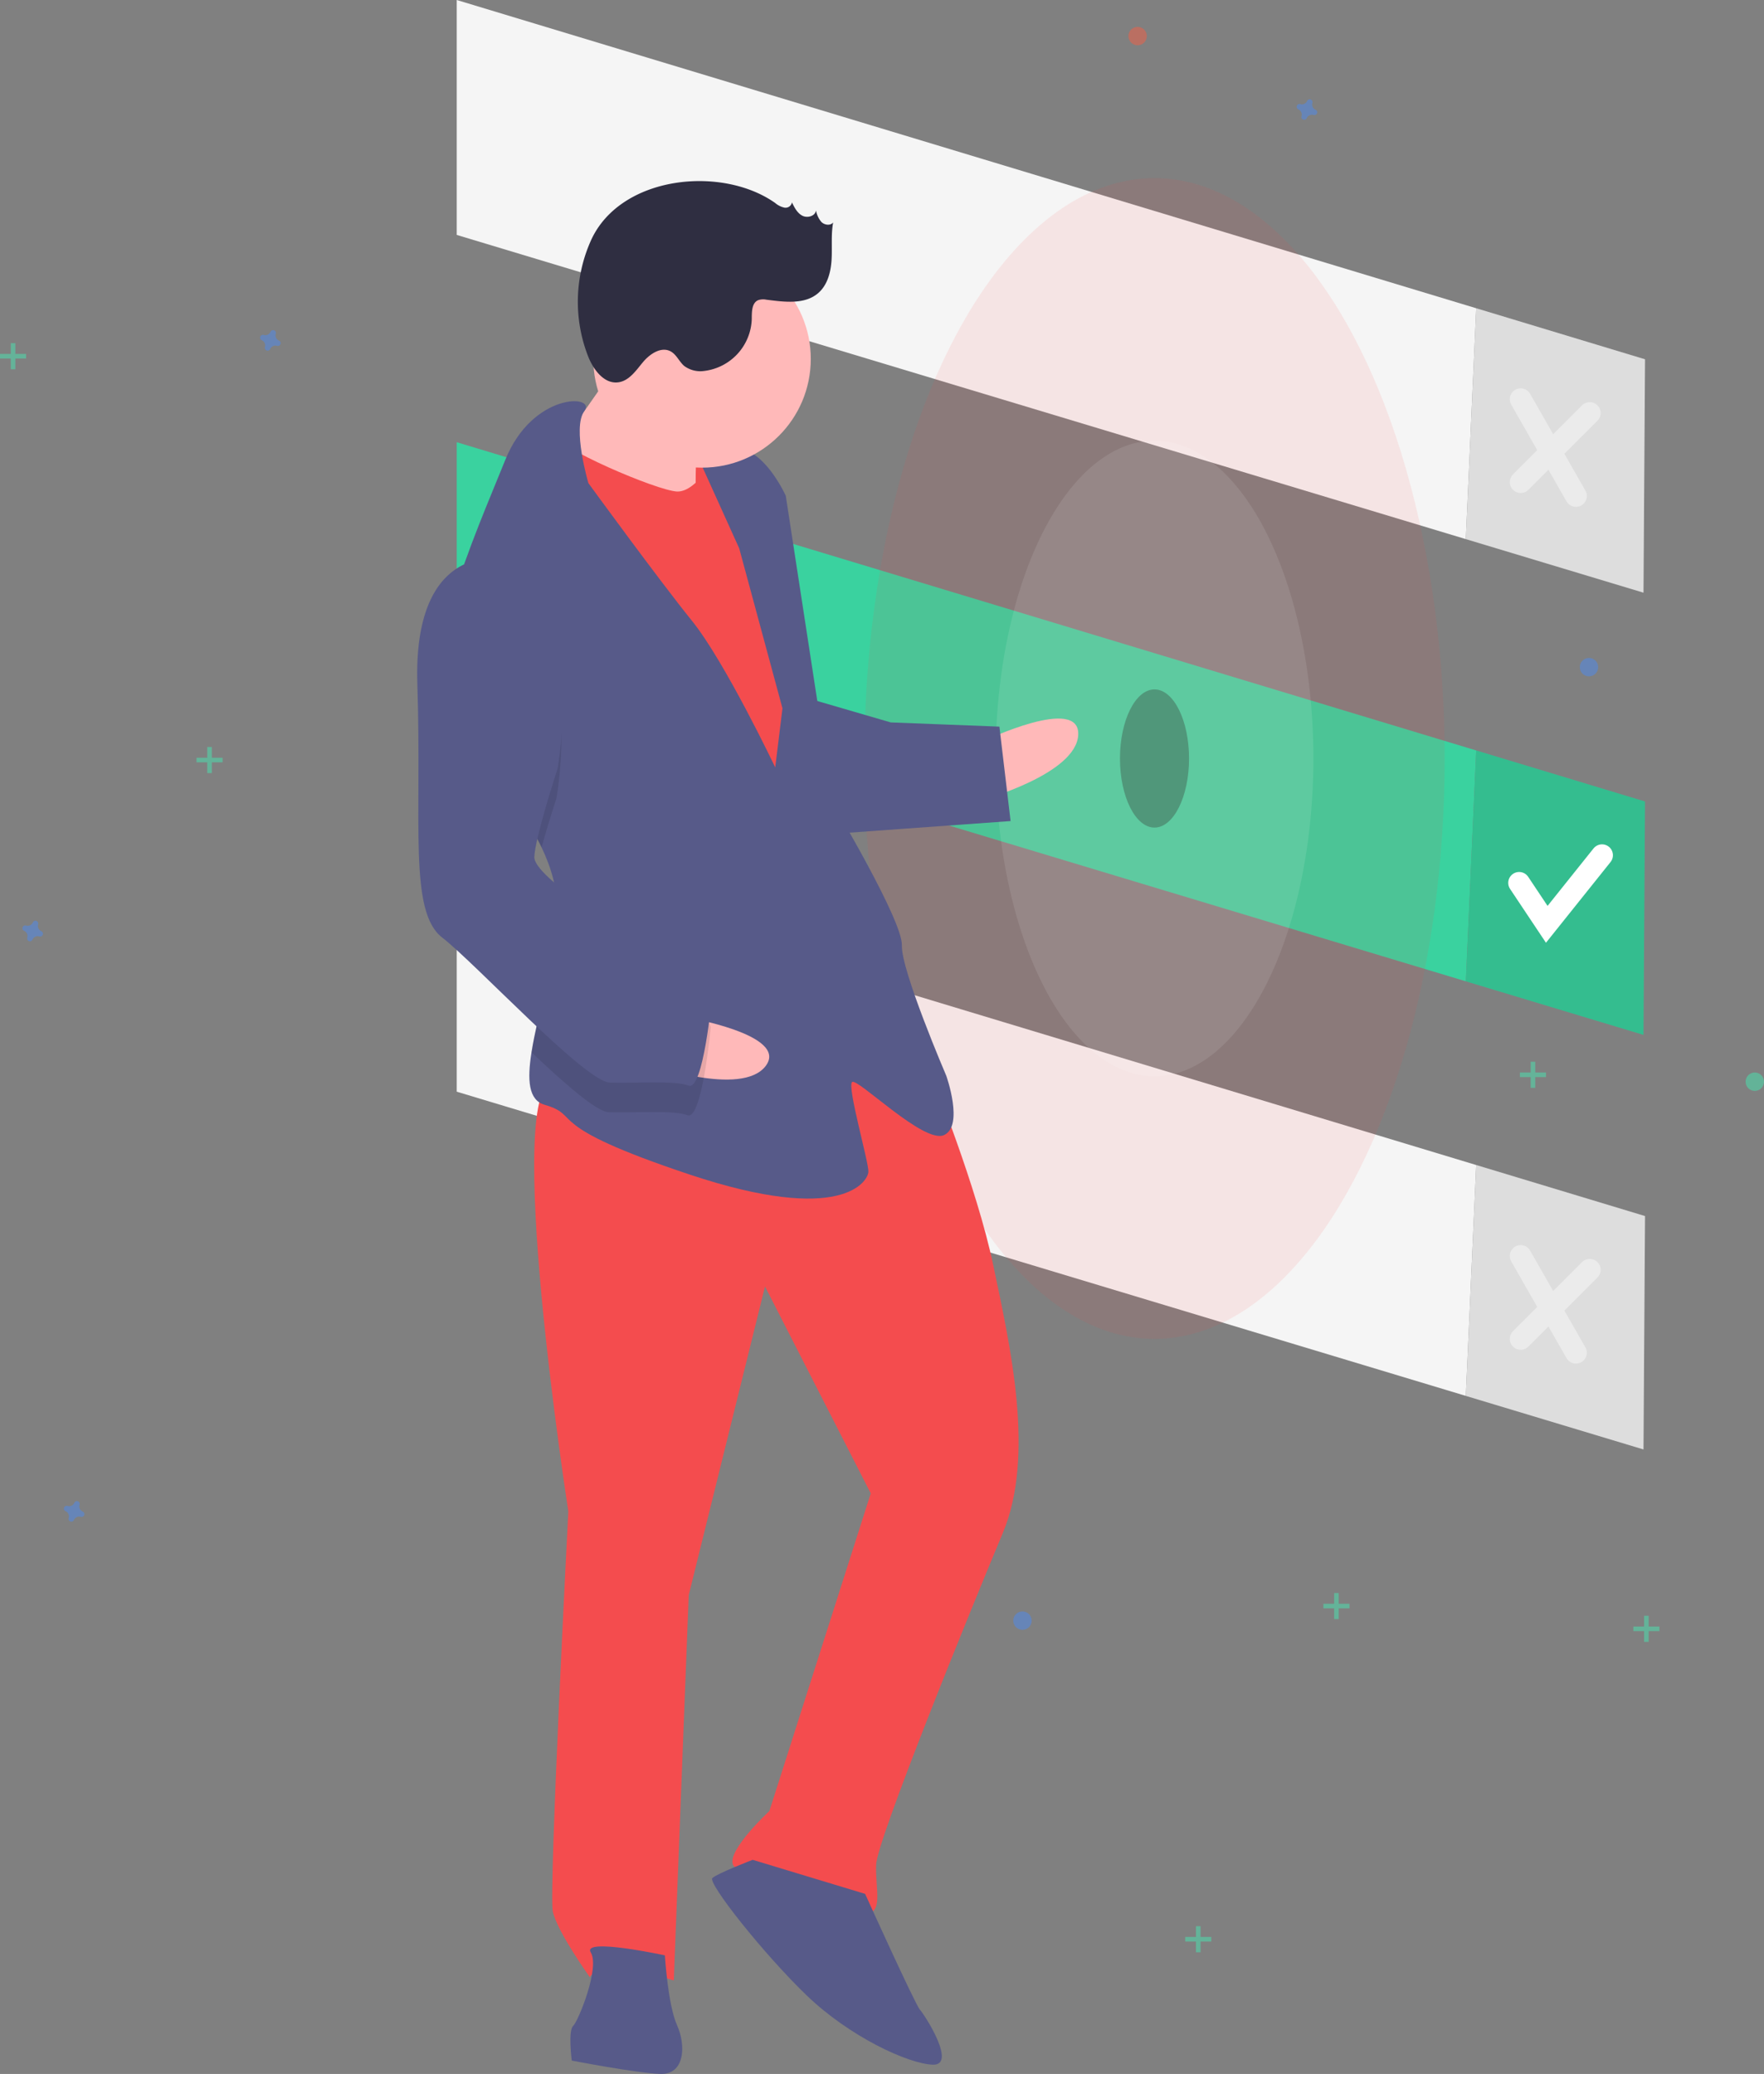 <svg id="f9bc2a0f-651a-4336-bfd5-9ca8f57cbc4d" data-name="Layer 1" xmlns="http://www.w3.org/2000/svg" width="567" height="666.546" viewBox="0 0 567 666.546"><rect x="0" y="0" width="567" height="666.546" fill="#808080" stroke="none"/><title>Choose</title><polygon points="528.756 115.473 474.496 99.068 471.159 173.268 528.262 190.48 528.756 115.473" fill="#f5f5f5"/><polygon points="146.808 0 146.808 75.501 471.159 173.268 474.496 99.068 146.808 0" fill="#f5f5f5"/><polygon points="528.756 115.473 474.496 99.068 471.159 173.268 528.262 190.48 528.756 115.473" opacity="0.1"/><polygon points="528.756 257.593 474.496 241.188 471.159 315.388 528.262 332.601 528.756 257.593" fill="#3ad29f"/><polygon points="146.808 142.12 146.808 217.621 471.159 315.388 474.496 241.188 146.808 142.12" fill="#3ad29f"/><polygon points="528.756 257.593 474.496 241.188 471.159 315.388 528.262 332.601 528.756 257.593" opacity="0.1"/><polyline points="488.291 283.747 497.174 297.07 514.939 274.864" fill="none" stroke="#fff" stroke-linecap="round" stroke-miterlimit="10" stroke-width="7"/><g opacity="0.4"><line x1="488.785" y1="128.303" x2="506.55" y2="159.392" fill="none" stroke="#fff" stroke-linecap="round" stroke-miterlimit="10" stroke-width="7"/><line x1="510.991" y1="132.744" x2="488.785" y2="154.95" fill="none" stroke="#fff" stroke-linecap="round" stroke-miterlimit="10" stroke-width="7"/></g><polygon points="528.756 390.83 474.496 374.426 471.159 448.626 528.262 465.838 528.756 390.83" fill="#f5f5f5"/><polygon points="146.808 275.358 146.808 350.859 471.159 448.626 474.496 374.426 146.808 275.358" fill="#f5f5f5"/><polygon points="528.756 390.83 474.496 374.426 471.159 448.626 528.262 465.838 528.756 390.83" opacity="0.1"/><g opacity="0.4"><line x1="488.785" y1="403.661" x2="506.55" y2="434.749" fill="none" stroke="#fff" stroke-linecap="round" stroke-miterlimit="10" stroke-width="7"/><line x1="510.991" y1="408.102" x2="488.785" y2="430.308" fill="none" stroke="#fff" stroke-linecap="round" stroke-miterlimit="10" stroke-width="7"/></g><ellipse cx="371.091" cy="243.775" rx="11.103" ry="22.206" opacity="0.3"/><ellipse cx="371.091" cy="243.775" rx="93.266" ry="186.533" fill="#f44c4e" opacity="0.1"/><ellipse cx="371.091" cy="243.775" rx="51.074" ry="102.149" fill="#fff" opacity="0.1"/><g opacity="0.5"><rect x="3.454" y="110.291" width="1.48" height="8.389" fill="#47e6b1"/><rect x="319.954" y="227.018" width="1.48" height="8.389" transform="translate(235.407 -206.209) rotate(90)" fill="#47e6b1"/></g><g opacity="0.5"><rect x="528.454" y="519.291" width="1.48" height="8.389" fill="#47e6b1"/><rect x="844.954" y="636.018" width="1.48" height="8.389" transform="translate(1169.407 -322.209) rotate(90)" fill="#47e6b1"/></g><g opacity="0.5"><rect x="491.992" y="341.236" width="1.48" height="8.389" fill="#47e6b1"/><rect x="808.492" y="457.964" width="1.48" height="8.389" transform="translate(954.89 -463.802) rotate(90)" fill="#47e6b1"/></g><g opacity="0.5"><rect x="428.828" y="511.978" width="1.48" height="8.389" fill="#47e6b1"/><rect x="745.328" y="628.705" width="1.48" height="8.389" transform="translate(1062.467 -229.896) rotate(90)" fill="#47e6b1"/></g><g opacity="0.5"><rect x="384.415" y="619.061" width="1.48" height="8.389" fill="#47e6b1"/><rect x="700.915" y="735.789" width="1.48" height="8.389" transform="translate(1125.138 -78.399) rotate(90)" fill="#47e6b1"/></g><g opacity="0.5"><rect x="66.619" y="240.074" width="1.48" height="8.389" fill="#47e6b1"/><rect x="383.119" y="356.802" width="1.48" height="8.389" transform="translate(428.355 -139.59) rotate(90)" fill="#47e6b1"/></g><path d="M406.16,226.182a1.813,1.813,0,0,1-1.01-2.192.872.872,0,0,0,.039-.201h0a.909.909,0,0,0-1.634-.603h0a.871.871,0,0,0-.101.179,1.813,1.813,0,0,1-2.192,1.01.871.871,0,0,0-.201-.039h0a.909.909,0,0,0-.603,1.634h0a.872.872,0,0,0,.179.101,1.813,1.813,0,0,1,1.01,2.192.872.872,0,0,0-.039.201h0a.909.909,0,0,0,1.634.603h0a.872.872,0,0,0,.101-.179,1.813,1.813,0,0,1,2.192-1.01.872.872,0,0,0,.201.039h0a.909.909,0,0,0,.603-1.634h0A.872.872,0,0,0,406.16,226.182Z" transform="translate(-316.5 -116.727)" fill="#4d8af0" opacity="0.5"/><path d="M739.352,151.989a1.813,1.813,0,0,1-1.01-2.192.872.872,0,0,0,.039-.201h0a.909.909,0,0,0-1.634-.603h0a.872.872,0,0,0-.101.179,1.813,1.813,0,0,1-2.192,1.01.872.872,0,0,0-.201-.039h0a.909.909,0,0,0-.603,1.634h0a.871.871,0,0,0,.179.101,1.813,1.813,0,0,1,1.01,2.192.871.871,0,0,0-.039.201h0a.909.909,0,0,0,1.634.603h0a.872.872,0,0,0,.101-.179,1.813,1.813,0,0,1,2.192-1.01.871.871,0,0,0,.201.039h0a.909.909,0,0,0,.603-1.634h0A.872.872,0,0,0,739.352,151.989Z" transform="translate(-316.5 -116.727)" fill="#4d8af0" opacity="0.5"/><path d="M329.77,415.997a1.813,1.813,0,0,1-1.01-2.192.871.871,0,0,0,.039-.201h0a.909.909,0,0,0-1.634-.603h0a.871.871,0,0,0-.101.179,1.813,1.813,0,0,1-2.192,1.01.872.872,0,0,0-.201-.039h0a.909.909,0,0,0-.603,1.634h0a.871.871,0,0,0,.179.101,1.813,1.813,0,0,1,1.01,2.192.872.872,0,0,0-.039.201h0a.909.909,0,0,0,1.634.603h0a.871.871,0,0,0,.101-.179,1.813,1.813,0,0,1,2.192-1.01.872.872,0,0,0,.201.039h0a.909.909,0,0,0,.603-1.634h0A.871.871,0,0,0,329.77,415.997Z" transform="translate(-316.5 -116.727)" fill="#4d8af0" opacity="0.5"/><path d="M343.093,602.529a1.813,1.813,0,0,1-1.01-2.192.871.871,0,0,0,.039-.201h0a.909.909,0,0,0-1.634-.603h0a.871.871,0,0,0-.101.179,1.813,1.813,0,0,1-2.192,1.01.872.872,0,0,0-.201-.039h0a.909.909,0,0,0-.603,1.634h0a.871.871,0,0,0,.179.101,1.813,1.813,0,0,1,1.01,2.192.872.872,0,0,0-.039.201h0a.909.909,0,0,0,1.634.603h0a.871.871,0,0,0,.101-.179,1.813,1.813,0,0,1,2.192-1.01.871.871,0,0,0,.201.039h0A.909.909,0,0,0,343.272,602.63h0A.871.871,0,0,0,343.093,602.529Z" transform="translate(-316.5 -116.727)" fill="#4d8af0" opacity="0.5"/><circle cx="248.71" cy="134.471" r="2.961" fill="#f55f44" opacity="0.5"/><circle cx="328.653" cy="520.86" r="2.961" fill="#4d8af0" opacity="0.5"/><circle cx="510.744" cy="214.414" r="2.961" fill="#4d8af0" opacity="0.5"/><circle cx="564.039" cy="347.651" r="2.961" fill="#47e6b1" opacity="0.5"/><circle cx="365.663" cy="11.597" r="2.961" fill="#f55f44" opacity="0.5"/><rect x="531.968" y="255.181" width="22.242" height="28.597" transform="translate(758.828 443.074) rotate(-177.779)" fill="#f44c4e"/><path d="M632.79,354.839s30.779-14.706,30.286-2.005S632.051,373.89,632.051,373.89Z" transform="translate(-316.5 -116.727)" fill="#ffb9b9"/><path d="M615.903,462.3s14.521,35.542,19.886,61.189,13.536,60.942,3.026,85.974-40.392,98.599-40.7,106.537,2.559,15.999-3.791,15.752-40.907-11.126-42.31-15.95,11.79-17.032,11.79-17.032l32.577-102.082L562.393,530.182l-24.516,99.215-4.802,123.828s-23.567-7.274-26.988-1.047c0,0-10.559-14.719-11.9-21.131s4.987-128.591,4.987-128.591-21.632-139.163-4.169-138.486S580.867,422.783,615.903,462.3Z" transform="translate(-316.5 -116.727)" fill="#f44c4e"/><path d="M594.571,725.401s16.109,35.603,17.635,37.252,12.023,17.955,4.085,17.648-26.68-8.984-40.476-22.239-31.984-36.219-30.335-37.745,12.947-5.858,12.947-5.858Z" transform="translate(-316.5 -116.727)" fill="#575a89"/><path d="M530.208,745.164s.972,15.937,3.901,22.41,2.559,15.999-5.378,15.691-28.453-4.283-28.453-4.283-1.218-9.587.431-11.113,8.676-18.743,5.686-23.628S530.208,745.164,530.208,745.164Z" transform="translate(-316.5 -116.727)" fill="#575a89"/><path d="M518.464,227.981s-16.922,26.373-23.518,32.477,11.962,19.543,11.962,19.543l33.215,4.468s-.418-30.225,1.293-33.338S518.464,227.981,518.464,227.981Z" transform="translate(-316.5 -116.727)" fill="#ffb9b9"/><path d="M547.335,262.49s-6.843,12.454-13.193,12.208-39.196-14.239-40.599-19.064-10.88,34.557-10.88,34.557L563.035,431.631l19.605-13.549-9.499-83.045-7.802-44.821Z" transform="translate(-316.5 -116.727)" fill="#f44c4e"/><path d="M490.579,389.073c3.206,6.707,5.208,13.7,4.931,20.86-.012.318-.025.635-.053.952-.761,14.693-6.173,31.686-8.115,44.044-1.409,8.865-1.008,15.336,4.18,16.856,12.577,3.668-1.834,6.289,46.826,22.485s57.152,2.216,57.275-.959-6.891-27.296-5.242-28.822,23.074,19.974,29.548,17.045.739-19.051.739-19.051-14.583-33.954-14.275-41.892-22.089-45.375-22.089-45.375L569.068,276.052s-5.858-12.947-13.734-14.842-14.411,2.621-14.411,2.621L554.103,292.961l13.905,51.417-2.326,18.989s-16.17-34.016-26.791-47.147-33.264-44.218-33.264-44.218-5.286-17.837-1.296-23.168c3.991-5.346-16.647-6.147-25.446,15.771C474.222,276.221,466.65,293.544,461.907,309.673c-4.227,14.289-6.223,27.646-2.036,35.281C466.271,356.618,482.371,371.949,490.579,389.073Z" transform="translate(-316.5 -116.727)" fill="#575a89"/><path d="M459.871,344.954c6.4,11.664,22.5,26.995,30.708,44.119,2.144-7.723,4.759-15.715,4.759-15.715s10.031-53.669-19.64-67.539a19.858,19.858,0,0,0-13.791,3.853C457.68,323.962,455.683,337.319,459.871,344.954Z" transform="translate(-316.5 -116.727)" opacity="0.1"/><path d="M577.657,341.572l25.154,7.335,34.926,1.354,3.593,30.348-57.398,4.134S569.596,344.439,577.657,341.572Z" transform="translate(-316.5 -116.727)" fill="#575a89"/><path d="M536.639,443.612s33.652,5.583,25.971,15.71-37.492-.52-37.492-.52Z" transform="translate(-316.5 -116.727)" fill="#ffb9b9"/><path d="M495.456,410.885c-.761,14.693-6.173,31.686-8.115,44.044,10.72,10.146,20.914,19.095,24.756,19.244,7.938.308,20.7-.787,25.401.985s7.458-28.33,7.458-28.33-2.806-9.648-15.321-14.904C521.187,428.371,504.994,418.728,495.456,410.885Z" transform="translate(-316.5 -116.727)" opacity="0.1"/><path d="M476.067,296.294s-26.865-4.222-25.414,40.353-2.832,73.027,7.973,81.396,45.903,46.298,53.84,46.606,20.7-.787,25.401.985,7.458-28.33,7.458-28.33-2.806-9.648-15.321-14.904-42.002-23.888-41.756-30.238,7.458-28.33,7.458-28.33S505.738,310.164,476.067,296.294Z" transform="translate(-316.5 -116.727)" fill="#575a89"/><circle cx="225.654" cy="115.353" r="34.952" fill="#ffb9b9"/><path d="M565.689,181.983a6.749,6.749,0,0,0,2.939,1.475,2.097,2.097,0,0,0,2.43-1.683c.8,1.658,1.702,3.426,3.335,4.277s4.157.137,4.393-1.689a7.706,7.706,0,0,0,1.774,3.744c1.013.966,2.85,1.21,3.734.125-.715,3.907-.274,7.926-.498,11.892s-1.282,8.171-4.278,10.778c-4.37,3.803-10.941,2.865-16.689,2.144a5.066,5.066,0,0,0-2.615.143c-2.152.917-2.055,3.913-2.084,6.252a17.373,17.373,0,0,1-15.212,16.497,8.709,8.709,0,0,1-6.472-1.58c-1.632-1.383-2.466-3.638-4.336-4.677-3.042-1.69-6.732.775-8.956,3.452s-4.416,5.969-7.862,6.459c-4.557.648-8.028-3.996-9.73-8.272A48.223,48.223,0,0,1,506.518,193.851C516.033,173.11,548.536,169.829,565.689,181.983Z" transform="translate(-316.5 -116.727)" fill="#2f2e41"/></svg>
